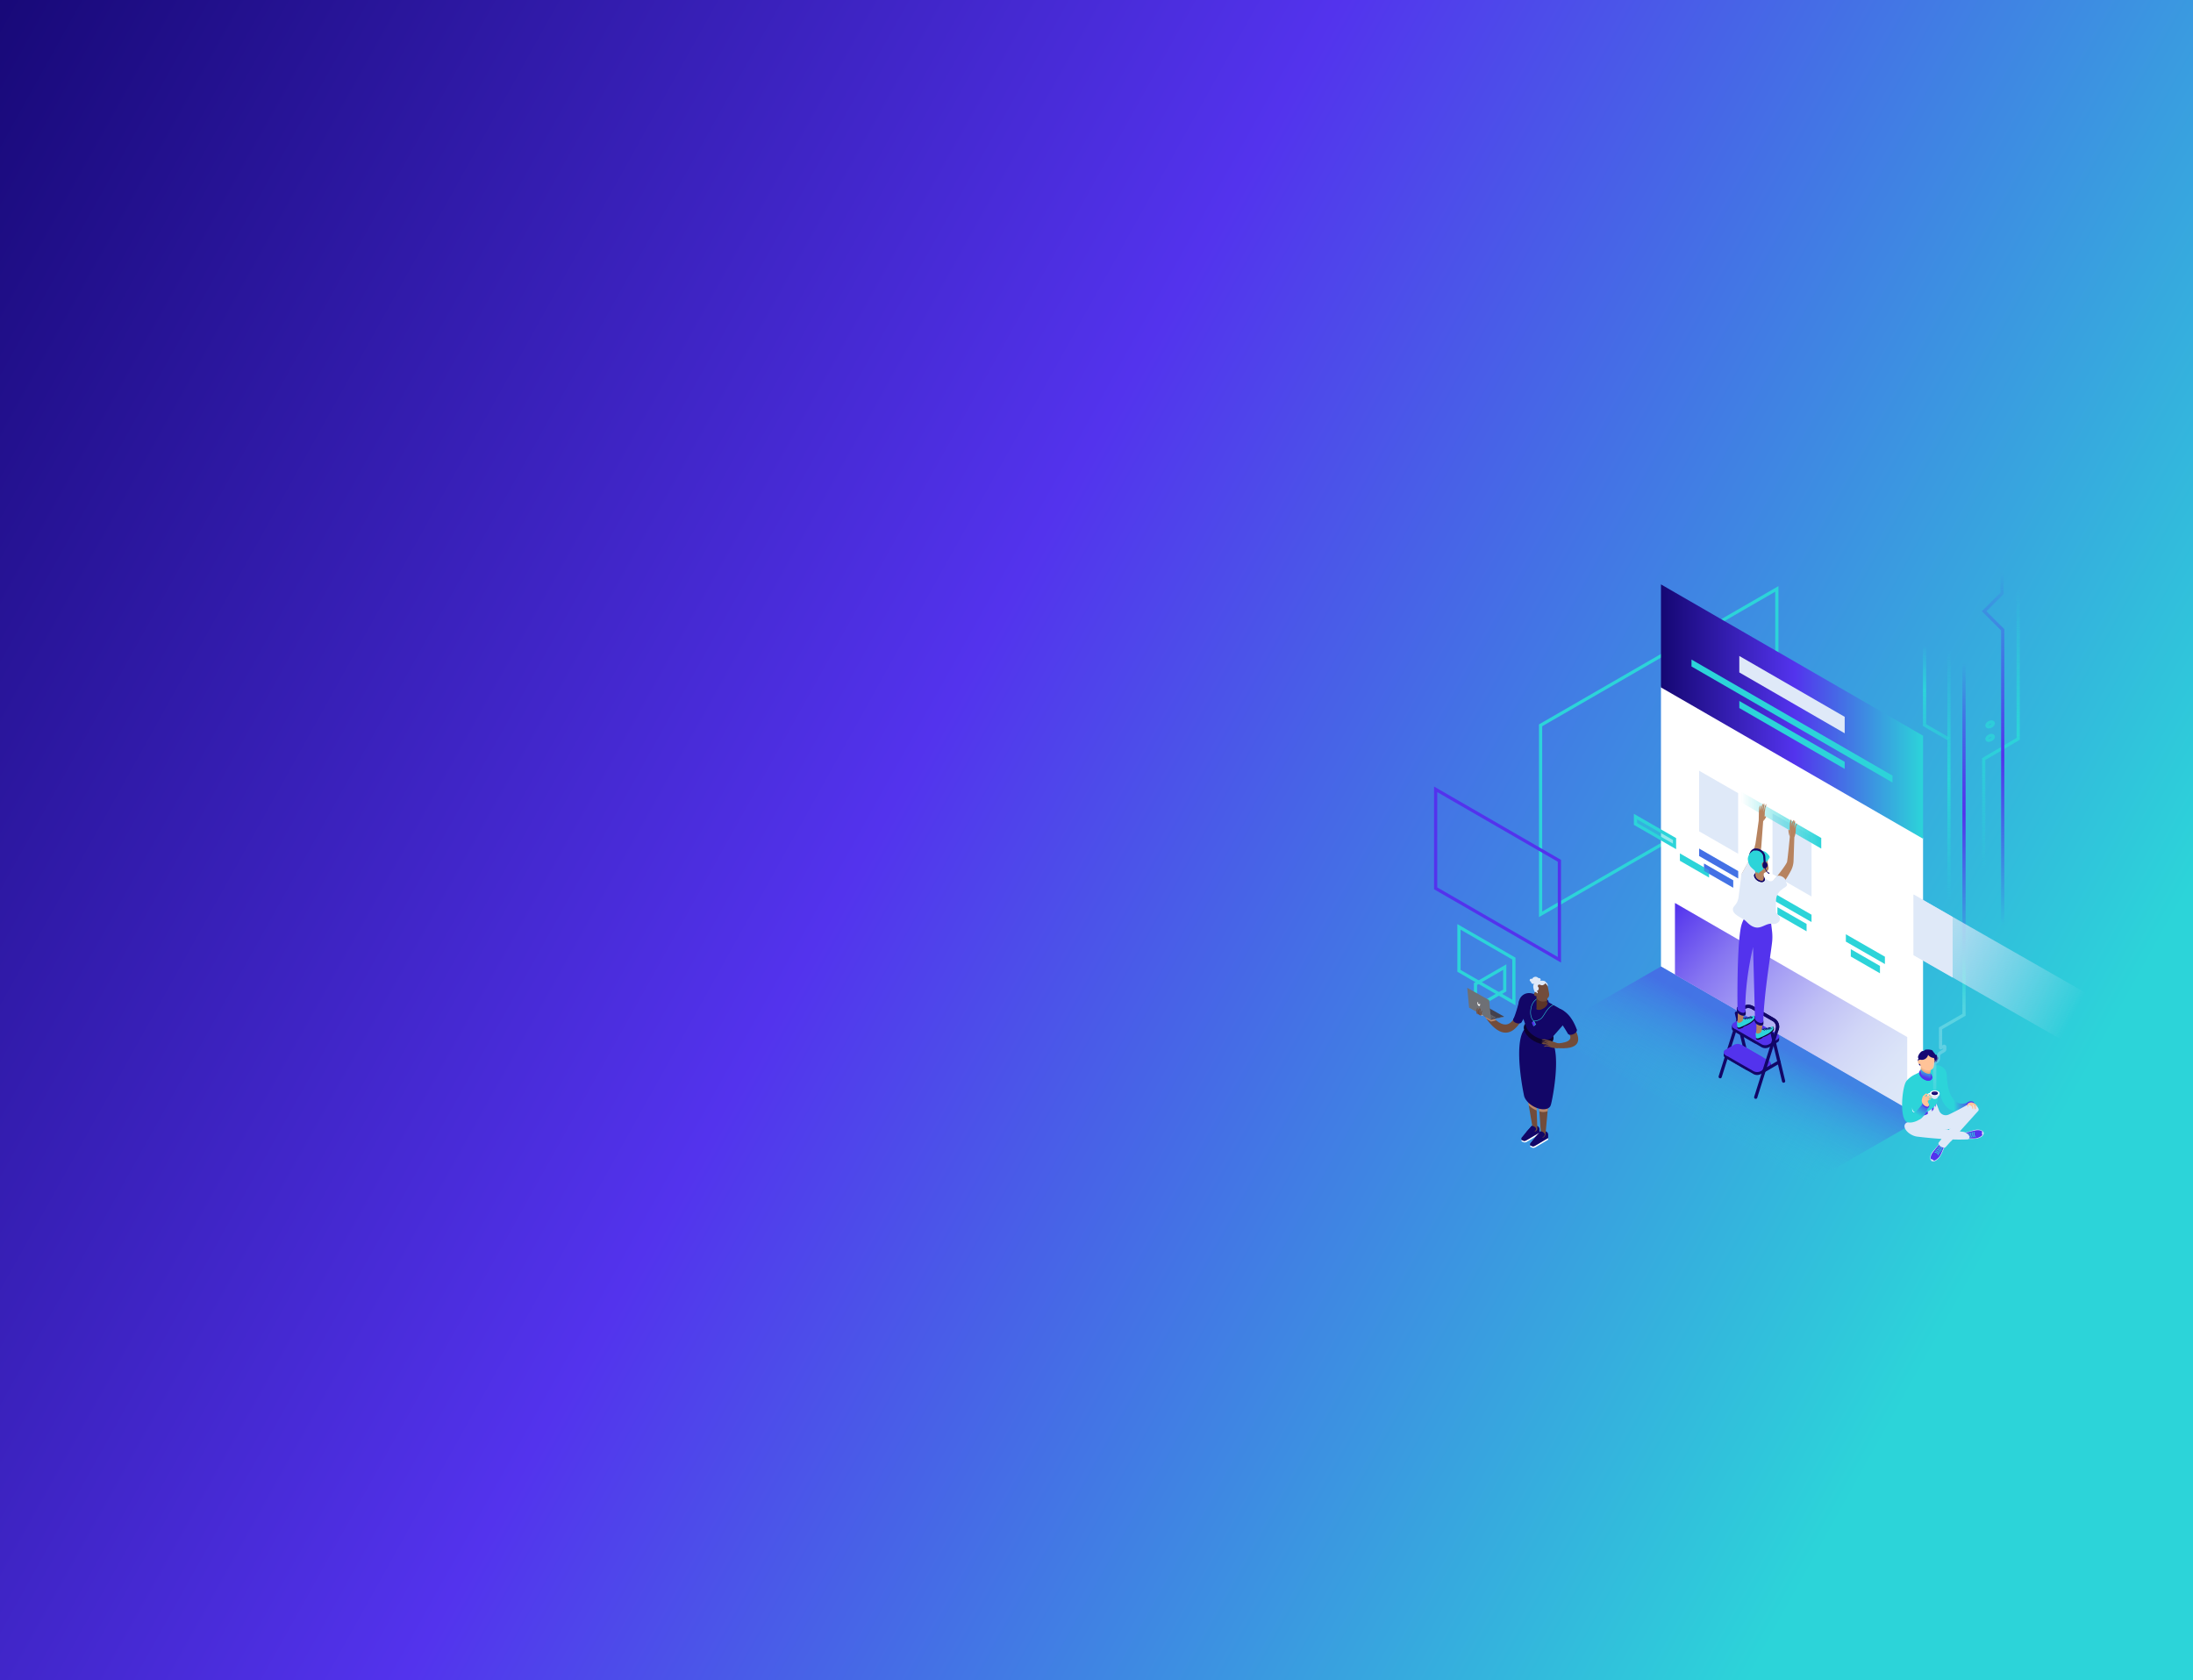 <svg xmlns="http://www.w3.org/2000/svg" xmlns:xlink="http://www.w3.org/1999/xlink" width="1366" height="1046.37" viewBox="0 0 1366 1046.37">
  <rect x="0" y="0" width="1366" height="1046.37" fill="#333333" stroke="none"/>
  <defs>
    <linearGradient id="5dceda72-fcdd-485d-bc17-fee18bd1f0cd" x1="-89.81" y1="93" x2="1215.82" y2="819.78" gradientUnits="userSpaceOnUse">
      <stop offset="0" stop-color="#150773"/>
      <stop offset="0.51" stop-color="#5333ed"/>
      <stop offset="1" stop-color="#2cd4d9"/>
    </linearGradient>
    <linearGradient id="13f34016-d31e-4d22-8e0a-7783cb2b7d71" x1="1034.6" y1="443.19" x2="1197.85" y2="443.19" xlink:href="#5dceda72-fcdd-485d-bc17-fee18bd1f0cd"/>
    <linearGradient id="c949a6b4-f432-491a-84d0-7bff7612021c" x1="1044.8" y1="563.1" x2="1186.26" y2="689.62" gradientUnits="userSpaceOnUse">
      <stop offset="0" stop-color="#5333ed"/>
      <stop offset="0.05" stop-color="#5f43ee"/>
      <stop offset="0.22" stop-color="#8675f1"/>
      <stop offset="0.4" stop-color="#a69ff4"/>
      <stop offset="0.56" stop-color="#bfbff5"/>
      <stop offset="0.72" stop-color="#d1d6f7"/>
      <stop offset="0.87" stop-color="#dbe4f8"/>
      <stop offset="1" stop-color="#dfe9f8"/>
    </linearGradient>
    <linearGradient id="22090be7-479b-4915-beb7-a4796ed4548f" x1="1214" y1="560.74" x2="1214" y2="404.71" gradientUnits="userSpaceOnUse">
      <stop offset="0" stop-color="#2cd4d9" stop-opacity="0"/>
      <stop offset="0.48" stop-color="#2cd4d9"/>
      <stop offset="1" stop-color="#2cd4d9" stop-opacity="0"/>
    </linearGradient>
    <linearGradient id="f691fa6a-70bb-4fec-9e37-d29304e585b4" x1="1246.38" y1="540.89" x2="1246.38" y2="366.79" xlink:href="#22090be7-479b-4915-beb7-a4796ed4548f"/>
    <linearGradient id="013781d0-72ad-4c0c-9066-ba0456c5eb65" x1="1241.48" y1="576.4" x2="1241.48" y2="356.52" gradientUnits="userSpaceOnUse">
      <stop offset="0" stop-color="#5333ed" stop-opacity="0"/>
      <stop offset="0.48" stop-color="#5333ed"/>
      <stop offset="1" stop-color="#5333ed" stop-opacity="0"/>
    </linearGradient>
    <linearGradient id="b0dddec3-febe-4929-934e-48efff249f23" x1="1205.95" y1="401.43" x2="1205.95" y2="461.05" gradientUnits="userSpaceOnUse">
      <stop offset="0" stop-color="#2cd4d9" stop-opacity="0"/>
      <stop offset="0.48" stop-color="#2cd4d9"/>
      <stop offset="1" stop-color="#2cd4d9" stop-opacity="0.6"/>
    </linearGradient>
    <linearGradient id="769f1a0f-b09f-4154-8db8-83374462fea5" x1="1094.52" y1="644.37" x2="1062.01" y2="703.02" gradientUnits="userSpaceOnUse">
      <stop offset="0" stop-color="#5333ed" stop-opacity="0.4"/>
      <stop offset="1" stop-color="#2cd4d9" stop-opacity="0"/>
    </linearGradient>
    <linearGradient id="0d92a176-6d79-4986-80a4-f5bb4797af2a" x1="1228.38" y1="680.55" x2="1216.74" y2="681" gradientUnits="userSpaceOnUse">
      <stop offset="0" stop-color="#5333ed"/>
      <stop offset="1" stop-color="#2cd4d9"/>
    </linearGradient>
    <linearGradient id="80c413db-3d5d-41fd-bf56-f3673b8ea46c" x1="1198.7" y1="671.14" x2="1200.13" y2="666.68" xlink:href="#0d92a176-6d79-4986-80a4-f5bb4797af2a"/>
    <linearGradient id="25777830-828d-406a-bba5-b445bfe290f7" x1="1200.41" y1="686.61" x2="1194.8" y2="694.74" xlink:href="#0d92a176-6d79-4986-80a4-f5bb4797af2a"/>
    <linearGradient id="ffad456e-e3a9-49c6-a333-6b8baec230d8" x1="9691.87" y1="3958.45" x2="9694.62" y2="3959.75" gradientTransform="matrix(-0.87, -0.49, -0.49, 0.87, 11316.8, 1943.53)" gradientUnits="userSpaceOnUse">
      <stop offset="0" stop-color="#6e7075"/>
      <stop offset="1" stop-color="#43414e"/>
    </linearGradient>
    <linearGradient id="831261c6-e9ea-4232-baa4-07fc78c0c9c1" x1="1084.55" y1="510.82" x2="1134.44" y2="510.82" gradientUnits="userSpaceOnUse">
      <stop offset="0" stop-color="#2cd4d9" stop-opacity="0"/>
      <stop offset="1" stop-color="#2cd4d9"/>
    </linearGradient>
    <linearGradient id="6d9aa1c5-7394-4c61-8a16-1033725466c1" x1="1214.24" y1="680.91" x2="1214.24" y2="412.83" gradientUnits="userSpaceOnUse">
      <stop offset="0" stop-color="#dfe9f8" stop-opacity="0.1"/>
      <stop offset="0.27" stop-color="#2cd4d9"/>
      <stop offset="0.65" stop-color="#5333ed"/>
      <stop offset="0.68" stop-color="#5333ed" stop-opacity="0.96"/>
      <stop offset="0.73" stop-color="#5333ed" stop-opacity="0.87"/>
      <stop offset="0.79" stop-color="#5333ed" stop-opacity="0.71"/>
      <stop offset="0.87" stop-color="#5333ed" stop-opacity="0.49"/>
      <stop offset="0.94" stop-color="#5333ed" stop-opacity="0.21"/>
      <stop offset="1" stop-color="#5333ed" stop-opacity="0"/>
    </linearGradient>
    <linearGradient id="4ac39643-c342-4ad1-80b6-331bad91b7fb" x1="1200.11" y1="582.49" x2="1292.39" y2="631.8" gradientUnits="userSpaceOnUse">
      <stop offset="0" stop-color="#dfe9f8" stop-opacity="0.8"/>
      <stop offset="1" stop-color="#eff0ff" stop-opacity="0"/>
    </linearGradient>
  </defs>
  <title>features-hero</title>
  <g style="isolation: isolate">
    <g id="cebedbc8-7786-4a0c-a6b9-5c61dc53b322" data-name="bg">
      <rect width="1366" height="1046.37" style="fill: url(#5dceda72-fcdd-485d-bc17-fee18bd1f0cd)"/>
    </g>
    <g id="d79a567b-61d3-4e15-befd-3a73583d0921" data-name="figures and interactions">
      <g>
        <polygon points="1106.78 484.51 959.62 569.47 959.62 451.75 1106.78 366.79 1106.78 484.51" style="fill: none;stroke: #2cd4d9;stroke-miterlimit: 10;stroke-width: 2px"/>
        <path d="M1034.6,427.49V601.94l163.25,94.25V521.74Zm45,125.39-18.16-10.45v-4.58l18.16,10.45Zm3.08-5.76-24.31-14v-4.58l24.31,14Z" style="fill: #fff"/>
        <polygon points="908.78 604.66 942.99 624.41 942.99 597.04 908.78 577.29 908.78 604.66" style="fill: none;stroke: #2cd4d9;stroke-miterlimit: 10;stroke-width: 2px"/>
        <polygon points="937.29 616.92 919.07 627.44 919.07 612.87 937.29 602.35 937.29 616.92" style="fill: none;stroke: #2cd4d9;stroke-miterlimit: 10;stroke-width: 2px"/>
        <polygon points="894.25 553.28 971.33 597.78 971.33 536.12 894.25 491.61 894.25 553.28" style="fill: none;stroke: #5333ed;stroke-miterlimit: 10;stroke-width: 2px"/>
        <polygon points="1034.6 428.15 1197.85 522.4 1197.85 458.23 1034.6 363.98 1034.6 428.15" style="fill: url(#13f34016-d31e-4d22-8e0a-7783cb2b7d71)"/>
        <polygon points="1083.4 418.81 1149.04 456.71 1149.04 446.46 1083.4 408.56 1083.4 418.81" style="fill: #dfe9f8"/>
        <polygon points="1083.4 440.99 1149.04 478.89 1149.04 474.48 1083.4 436.59 1083.4 440.99" style="fill: #2cd4d9"/>
        <polygon points="1053.62 415.1 1178.82 487.38 1178.82 483.07 1053.62 410.79 1053.62 415.1" style="fill: #2cd4d9"/>
        <polygon points="1058.36 517.77 1082.67 531.75 1082.67 494 1058.36 480.03 1058.36 517.77" style="fill: #dfe9f8"/>
        <polygon points="1043.31 607.03 1187.99 690.54 1187.99 645.91 1043.31 562.4 1043.31 607.03" style="fill: url(#c949a6b4-f432-491a-84d0-7bff7612021c)"/>
        <polygon points="1104.07 544.4 1128.38 558.38 1128.38 520.63 1104.07 506.66 1104.07 544.4" style="fill: #dfe9f8"/>
        <polygon points="1018.73 513.18 1043.04 527.16 1043.04 522.57 1018.73 508.6 1018.73 513.18" style="fill: #2cd4d9;fill-opacity: 0.51;stroke: #2cd4d9;stroke-miterlimit: 10;stroke-width: 2px"/>
        <polygon points="1046.39 536.11 1064.55 546.56 1064.55 541.98 1046.39 531.52 1046.39 536.11" style="fill: #2cd4d9"/>
        <polygon points="1104.07 560.32 1128.38 574.29 1128.38 569.71 1104.07 555.74 1104.07 560.32" style="fill: #2cd4d9"/>
        <polygon points="1107.14 569.6 1125.3 580.05 1125.3 575.46 1107.14 565.01 1107.14 569.6" style="fill: #2cd4d9"/>
        <polygon points="1149.77 586.47 1174.09 600.45 1174.09 595.86 1149.77 581.89 1149.77 586.47" style="fill: #2cd4d9"/>
        <polygon points="1152.85 595.75 1171.01 606.2 1171.01 601.62 1152.85 591.17 1152.85 595.75" style="fill: #2cd4d9"/>
        <polygon points="1131.48 594.9 1150.9 606.12 1150.9 579.87 1131.48 568.66 1131.48 594.9" style="fill: none"/>
        <polygon points="1208.73 613 1189.31 601.79 1189.31 628.03 1208.73 639.24 1208.73 613" style="fill: none"/>
        <polygon points="1102.45 540.81 1121.87 552.02 1121.87 525.78 1102.45 514.57 1102.45 540.81" style="fill: none"/>
        <polygon points="1179.7 596.24 1160.28 585.03 1160.28 611.27 1179.7 622.48 1179.7 596.24" style="fill: none"/>
        <polygon points="1148.3 525.5 1148.3 518.88 1098.41 490.08 1098.41 496.7 1148.3 525.5" style="fill: none"/>
        <polygon points="1131.48 557.57 1150.9 568.78 1150.9 542.54 1131.48 531.33 1131.48 557.57" style="fill: none"/>
        <ellipse cx="1239.63" cy="459.57" rx="2.15" ry="1.24" transform="translate(-63.7 681.38) rotate(-30)" style="fill: none;stroke: #2cd4d9;stroke-linejoin: round;stroke-width: 2px;opacity: 0.8"/>
        <ellipse cx="1239.63" cy="451.18" rx="2.15" ry="1.24" transform="translate(-59.51 680.26) rotate(-30)" style="fill: none;stroke: #2cd4d9;stroke-linejoin: round;stroke-width: 2px;opacity: 0.8"/>
        <line x1="1214" y1="560.74" x2="1214" y2="404.71" style="fill: none;stroke-miterlimit: 10;stroke-width: 2px;stroke: url(#22090be7-479b-4915-beb7-a4796ed4548f)"/>
        <polyline points="1235.65 540.89 1235.65 472.77 1257.11 460.19 1257.11 366.79" style="fill: none;stroke-miterlimit: 10;stroke-width: 2px;stroke: url(#f691fa6a-70bb-4fec-9e37-d29304e585b4)"/>
        <polyline points="1247.48 576.4 1247.48 392.26 1235.9 380.68 1247.05 369.53 1247.05 356.52" style="fill: none;stroke-miterlimit: 10;stroke-width: 2px;stroke: url(#013781d0-72ad-4c0c-9066-ba0456c5eb65)"/>
        <polyline points="1198.78 401.43 1198.78 451.61 1213.63 460.19" style="fill: none;stroke-miterlimit: 10;stroke-width: 2px;stroke: url(#b0dddec3-febe-4929-934e-48efff249f23)"/>
        <path d="M963.24,643l71.36-41.05,163.25,94.25-71.36,41.05Zm116.36-90.11-18.16-10.45v-4.58l18.16,10.45Zm3.08-5.76-24.31-14v-4.58l24.31,14Z" style="mix-blend-mode: darken;fill: url(#769f1a0f-b09f-4154-8db8-83374462fea5)"/>
        <g>
          <line x1="1081.6" y1="630.99" x2="1088.67" y2="660.5" style="fill: none;stroke: #120667;stroke-linecap: round;stroke-miterlimit: 10;stroke-width: 2px"/>
          <path d="M1107,641a5,5,0,0,0-2.29-5.88l-13.19-7.61a5,5,0,0,0-7.32,2.85l-12.71,40.25" style="fill: none;stroke: #120667;stroke-linecap: round;stroke-miterlimit: 10;stroke-width: 2px"/>
          <g>
            <path d="M1078.78,638.74l6.26-2.85a4.76,4.76,0,0,1,4.76,0l13.74,7.21s0,1.13,0,1.72a1.75,1.75,0,0,1-.87,1.54l-5.34,3.14a4.76,4.76,0,0,1-4.8,0l-12.88-7.47a1.75,1.75,0,0,1-.88-1.53C1078.78,639.93,1078.78,638.74,1078.78,638.74Z" style="fill: #120667"/>
            <path d="M1079.66,637.2l5.38-3.1a4.76,4.76,0,0,1,4.76,0l12.86,7.43a1.76,1.76,0,0,1,0,3l-5.34,3.14a4.76,4.76,0,0,1-4.8,0l-12.88-7.47A1.76,1.76,0,0,1,1079.66,637.2Z" style="fill: #5333ed"/>
            <path d="M1089.8,635.9l18.41,9.89s0,1.13,0,1.72a1.75,1.75,0,0,1-.87,1.54l-5.34,3.14a4.76,4.76,0,0,1-4.8,0l-17.55-10.15" style="fill: #120667"/>
            <path d="M1089.8,634.1l17.53,10.11a1.76,1.76,0,0,1,0,3l-5.34,3.14a4.76,4.76,0,0,1-4.8,0l-17.55-10.15" style="fill: #5333ed"/>
          </g>
          <g>
            <path d="M1073.69,655.45l6.26-2.85a4.76,4.76,0,0,1,4.76,0l13.74,7.21s0,1.13,0,1.72a1.75,1.75,0,0,1-.87,1.54l-5.34,3.14a4.76,4.76,0,0,1-4.8,0l-12.88-7.47a1.75,1.75,0,0,1-.88-1.53C1073.69,656.64,1073.69,655.45,1073.69,655.45Z" style="fill: #120667"/>
            <path d="M1074.57,653.91l5.38-3.1a4.76,4.76,0,0,1,4.76,0l12.86,7.43a1.76,1.76,0,0,1,0,3l-5.34,3.14a4.76,4.76,0,0,1-4.8,0L1074.57,657A1.76,1.76,0,0,1,1074.57,653.91Z" style="fill: #5333ed"/>
            <path d="M1084.71,652.61l18.41,9.89s0,1.13,0,1.72a1.75,1.75,0,0,1-.87,1.54l-5.34,3.14a4.76,4.76,0,0,1-4.8,0l-17.55-10.15" style="fill: #120667"/>
            <path d="M1084.71,650.81l17.53,10.11a1.76,1.76,0,0,1,0,3l-5.34,3.14a4.76,4.76,0,0,1-4.8,0L1074.57,657" style="fill: #5333ed"/>
          </g>
          <path d="M1093.62,683.4,1107,641a5,5,0,0,0-2.29-5.88l-13.19-7.61a5,5,0,0,0-7.32,2.85l-1.24,3.94" style="fill: none;stroke: #120667;stroke-linecap: round;stroke-miterlimit: 10;stroke-width: 2px"/>
          <line x1="1103.92" y1="643.85" x2="1110.99" y2="673.36" style="fill: none;stroke: #120667;stroke-linecap: round;stroke-miterlimit: 10;stroke-width: 2px"/>
          <line x1="1098.79" y1="666.87" x2="1108.13" y2="661.44" style="fill: none;stroke: #120667;stroke-linecap: round;stroke-miterlimit: 10;stroke-width: 2px"/>
        </g>
        <g>
          <g>
            <path d="M1207.81,712.69s-3.92,4.5-4.2,4.9a6.74,6.74,0,0,0-1.29,3.1c0,1.25.09,1.73.72,2.31s2.18.3,2.79-.15a8.72,8.72,0,0,0,2.54-2.43,43.36,43.36,0,0,0,3-6.37Z" style="fill: #dfe9f8"/>
            <path d="M1208,712.77s-3.52,4.11-4.45,5.54-1.49,3.61-.2,4.48,4.06-1.12,5.21-3.24a58.63,58.63,0,0,0,2.49-5.64Z" style="fill: #5333ed"/>
            <path d="M1202.61,721.53s.17.46.53.48a1.51,1.51,0,0,1,1.18.64.68.68,0,0,0,.86.1,1.32,1.32,0,0,1-1.29.42,1.65,1.65,0,0,1-1.17-.86Z" style="fill: #dfe9f8"/>
            <path d="M1205.24,717.67a2,2,0,0,1,1.33.43,2,2,0,0,1,.86,1.19" style="fill: none;stroke: #2cd4d9;stroke-linecap: round;stroke-miterlimit: 10;stroke-width: 0.5px"/>
            <path d="M1205.73,716.8a2,2,0,0,1,1.33.43,2,2,0,0,1,.86,1.19" style="fill: none;stroke: #2cd4d9;stroke-linecap: round;stroke-miterlimit: 10;stroke-width: 0.5px"/>
            <path d="M1206.39,715.93a2,2,0,0,1,1.33.43,2,2,0,0,1,.86,1.19" style="fill: none;stroke: #2cd4d9;stroke-linecap: round;stroke-miterlimit: 10;stroke-width: 0.5px"/>
            <path d="M1207,715.12a2,2,0,0,1,1.33.43,2,2,0,0,1,.86,1.19" style="fill: none;stroke: #2cd4d9;stroke-linecap: round;stroke-miterlimit: 10;stroke-width: 0.5px"/>
            <path d="M1207.57,714.23a2,2,0,0,1,1.33.43,2,2,0,0,1,.86,1.19" style="fill: none;stroke: #2cd4d9;stroke-linecap: round;stroke-miterlimit: 10;stroke-width: 0.5px"/>
          </g>
          <g>
            <path d="M1224.23,705.42s5.74-1.63,6.23-1.71a6.74,6.74,0,0,1,3.35.15c1.14.5,1.53.82,1.79,1.63s-.65,2.1-1.32,2.46a8.72,8.72,0,0,1-3.28,1.26,43.36,43.36,0,0,1-7,0Z" style="fill: #dfe9f8"/>
            <path d="M1224.22,705.62s5.22-1.43,6.91-1.66,3.9.2,4.14,1.73-2.74,3.19-5.15,3.33a58.63,58.63,0,0,1-6.17-.15Z" style="fill: #5333ed"/>
            <path d="M1234.44,704.49s.34.35.21.68a1.51,1.51,0,0,0,.07,1.34.68.68,0,0,1-.28.82,1.32,1.32,0,0,0,.93-1,1.65,1.65,0,0,0-.28-1.42Z" style="fill: #dfe9f8"/>
            <path d="M1229.83,705.21a2,2,0,0,0-.18,1.39,2,2,0,0,0,.71,1.28" style="fill: none;stroke: #2cd4d9;stroke-linecap: round;stroke-miterlimit: 10;stroke-width: 0.5px"/>
            <path d="M1228.83,705.29a2,2,0,0,0-.18,1.39,2,2,0,0,0,.71,1.28" style="fill: none;stroke: #2cd4d9;stroke-linecap: round;stroke-miterlimit: 10;stroke-width: 0.5px"/>
            <path d="M1227.77,705.52a2,2,0,0,0-.18,1.39,2,2,0,0,0,.71,1.28" style="fill: none;stroke: #2cd4d9;stroke-linecap: round;stroke-miterlimit: 10;stroke-width: 0.5px"/>
            <path d="M1226.79,705.69a2,2,0,0,0-.18,1.39,2,2,0,0,0,.71,1.28" style="fill: none;stroke: #2cd4d9;stroke-linecap: round;stroke-miterlimit: 10;stroke-width: 0.5px"/>
            <path d="M1225.72,705.85a2,2,0,0,0-.18,1.39,2,2,0,0,0,.71,1.28" style="fill: none;stroke: #2cd4d9;stroke-linecap: round;stroke-miterlimit: 10;stroke-width: 0.5px"/>
          </g>
          <path d="M1212.63,669.62s.06,23,14.14,16.68a1.41,1.41,0,0,1,1.66.24c.7.77.64,2.49.18,2.82-7.83,5.67-19.68,4.47-20.51-12.25Z" style="fill: url(#0d92a176-6d79-4986-80a4-f5bb4797af2a)"/>
          <ellipse cx="1227.34" cy="687.6" rx="1.87" ry="1.08" transform="translate(-97.71 214.93) rotate(-9.63)" style="fill: #5333ed;stroke: #5333ed;stroke-miterlimit: 10"/>
          <path d="M1229.81,688.45c-.66-1.15-2.76-1.18-4.76-.11h0c-2.46,1.38-7.47,4.15-11.22,5.86a4.39,4.39,0,0,1-5.93-2.41l-2-5.19-13.14,6.17c-1.68,2.53-1.05,4.84-3.24,7.61-4.86,6.14,13.21,3,13.21,3s14.14,3.77,23.82-8.38a3.12,3.12,0,0,0,.37-2c.14-.07.29-.13.43-.22C1229.38,691.58,1230.49,689.64,1229.81,688.45Z" style="fill: #dfe9f8"/>
          <path d="M1224.41,705.45a5.47,5.47,0,0,0-1.86-.56h0s-16.77-1.72-29.28-5.52h0c-3-1.13-5.85-.78-6.72.94-1,1.93,1,4.87,4.31,6.55a10.42,10.42,0,0,0,3.86,1.12h0s18,2.28,30.3,1.69h.36v0a1.62,1.62,0,0,0,1.28-.78C1227.14,707.84,1226.14,706.32,1224.41,705.45Z" style="fill: #dfe9f8"/>
          <path d="M1230.3,688.29c-1.68-1-3.5-1-4.06,0a1.31,1.31,0,0,0-.15.77h0l-18.46,22.48h0l-.07.08c-.42.72.26,1.89,1.51,2.62s2.35.71,2.87.18h0L1232.14,692h0a1.2,1.2,0,0,0,.2-.24C1232.89,690.83,1232,689.26,1230.3,688.29Z" style="fill: #dfe9f8"/>
          <path d="M1193,693.46c1.17,2,5,2,8.46,0s5.39-5.3,4.22-7.33l-12.94,6.64A2.54,2.54,0,0,0,1193,693.46Z" style="fill: #5333ed"/>
          <polygon points="1205.5 688.09 1204.5 688.38 1204.5 692.02 1205.5 692.02 1205.5 688.09" style="fill: #dfe9f8"/>
          <polygon points="1203.35 688.38 1200.83 689.78 1200.83 694.08 1203.35 694.08 1203.35 688.38" style="fill: #dfe9f8"/>
          <path d="M1212.29,671.69a6.18,6.18,0,0,0-5.85-8.19,13.65,13.65,0,0,0-2.73.62c-3.18,1.17-7.83,3.68-10.7,5a16.19,16.19,0,0,0-5.36,4v0l-.15.2-.09.13c-2.44,3.33-4.18,20.6-.46,24.76,1.65,1.84,6.53.84,9.76-1.72a15.71,15.71,0,0,0,4.52-7.36,7.88,7.88,0,0,0-1.19-1.59,2.1,2.1,0,0,0-1.95-.36c-1.67,1.5-4,4.9-5.36,5.59-2.19,1.13-1.57-3.34-1.57-3.34a4.41,4.41,0,0,0,.43,2.46c1.78,2.09,5.93,2.29,10-.09s6.21-5.95,5.23-8.39a4.08,4.08,0,0,1,.07-1.16C1207.42,679.35,1212.29,671.69,1212.29,671.69Z" style="fill: #2cd4d9"/>
          <ellipse cx="1199.5" cy="669.62" rx="2.29" ry="3.97" transform="translate(-40.89 1260.05) rotate(-54.63)" style="fill: none;stroke: #5333ed;stroke-linecap: round;stroke-miterlimit: 10;stroke-width: 1.149px"/>
          <path d="M1196.47,669.25l0-6.51,6.05,0v8.88C1202.47,673.55,1197.36,671.82,1196.47,669.25Z" style="fill: #eba87c"/>
          <path d="M1214,703.76l6.74.92.23-.25a18.08,18.08,0,0,0-6.71-1Z" style="fill: #dfe9f8;mix-blend-mode: multiply"/>
          <path d="M1209.41,709.35l6.81.34-.82.91s-1.7-1-6.5-.62Z" style="fill: #dfe9f8;mix-blend-mode: multiply"/>
          <path d="M1202.62,667.89a.15.15,0,0,0-.13-.11v.58c-.81,1.19-5-.39-6-2.71v-.27a.08.08,0,0,0-.07.07v3.78c.93,2.67,6.23,4.47,6.24,2.43Z" style="fill: url(#80c413db-3d5d-41fd-bf56-f3673b8ea46c)"/>
          <path d="M1196.7,696.51a15.71,15.71,0,0,0,4.52-7.36,7.88,7.88,0,0,0-1.19-1.59,2.1,2.1,0,0,0-1.95-.36c-1.67,1.5-4,4.9-5.36,5.59C1190.53,693.92,1193.47,699.07,1196.7,696.51Z" style="fill: url(#25777830-828d-406a-bba5-b445bfe290f7)"/>
          <ellipse cx="1199.6" cy="688.28" rx="1.08" ry="1.87" transform="translate(-56.07 1267.99) rotate(-54.63)" style="fill: #5333ed;stroke: #5333ed;stroke-miterlimit: 10"/>
          <g>
            <path d="M1197.91,687.3s2.51.38,2.9-.33a29.26,29.26,0,0,0,.74-3.44V681.8s-1,.1-.94,1.55l-1.2.93Z" style="fill: #eba87c"/>
            <g>
              <ellipse cx="1205.12" cy="683.41" rx="1.7" ry="0.98" style="fill: #dfe9f8"/>
              <ellipse cx="1205.12" cy="683.41" rx="1.7" ry="0.98" style="fill: #dfe9f8;mix-blend-mode: multiply"/>
              <path d="M1203.14,682.64a2.09,2.09,0,0,1-.91.19c-.77,0-1.4-.36-1.4-.81s.63-.81,1.4-.81" style="fill: none;stroke: #fff;stroke-miterlimit: 10;stroke-width: 0.815px"/>
              <path d="M1205.12,679.31c-1.68,0-3,.79-3,1.76a2.63,2.63,0,0,0,2,2.62h0a2.67,2.67,0,0,0,2.1,0h0s2-.8,2-2.62C1208.17,680.1,1206.8,679.31,1205.12,679.31Z" style="fill: #dfe9f8"/>
              <ellipse cx="1205.12" cy="680.91" rx="2.97" ry="1.72" style="fill: #fff"/>
              <ellipse cx="1205.12" cy="680.91" rx="2.02" ry="1.16" style="fill: #150773"/>
            </g>
            <path d="M1203.58,682.59l-2.13-.34L1199,683l.9-1.06a2.06,2.06,0,0,0,.85.24c.84-.16,1-.45,1-.45l-2.18-.7-1.78,1.63a11.84,11.84,0,0,0-.78,2.8,4.15,4.15,0,0,0,3.64,3.85s2.35-.81-.53-3.6l1.46-.72s.46,0,.75-.07a.75.75,0,0,0,.5-.39l-1.16-.13-1.89.52,2.22-1s1.28.42,1.68-.08l-1.85-.58-2.42.62,2.34-1S1203.5,683.22,1203.58,682.59Z" style="fill: #ffc398"/>
          </g>
          <path d="M1226.06,689.77a2.8,2.8,0,0,0-.1-1.16l.48-.61,1.84,1.11s0,1.51.77,1.88l0-1.91-.47-1.38s.77.7.88.86c.29.41.34,2.39.73,2.43l.63-.56-.24-2c.44.26,1,.65,1,.65a.47.47,0,0,0,.36,0l-.74-.62a5.48,5.48,0,0,0-2.6-1.77C1227,686.28,1224.12,687.45,1226.06,689.77Z" style="fill: #ffc398"/>
          <path d="M1196,668.23a4.63,4.63,0,0,0,2.17,3.26c1.79,1.27,3.83,1.46,4.56.43a1.49,1.49,0,0,0,.32-1" style="fill: none;stroke: #5333ed;stroke-linecap: round;stroke-miterlimit: 10"/>
          <path d="M1221.46,693.22c-3.19,4.14-8.46,8.09-12.56,7.29a22.39,22.39,0,0,1-3.72-1.8,13.09,13.09,0,0,1-6,1.53,10.29,10.29,0,0,1-2.75-.29,2.9,2.9,0,0,0-1.22,0s6,1.61,9.26,2.17l1.74.34,6.16,1.07a21.14,21.14,0,0,0,2.22-.51l8.73-10.63Z" style="fill: #dfe9f8;mix-blend-mode: multiply"/>
          <path d="M1196.45,664.85a4.9,4.9,0,0,0,3.88,2.69,6.05,6.05,0,0,0,2.16-.09v-3.79l-6.05,0Z" style="fill: #ffc398;opacity: 0.5;mix-blend-mode: multiply"/>
          <g>
            <circle cx="1196.23" cy="662.68" r="0.98" transform="translate(385.99 1764.33) rotate(-82.65)" style="fill: #150773"/>
            <path d="M1195.26,659.29a.59.59,0,0,1,0-.18.6.6,0,0,1,.47-.51,5.05,5.05,0,0,1,5.07-4.5l-.2.35a4,4,0,0,1,5.1,4.07,2.91,2.91,0,0,1-3.68,3.91,4,4,0,0,1-4.4-4.57,4,4,0,0,1,.13-.54l-1.52,1,0,.43a.6.6,0,0,1,.24.55.59.59,0,0,1-.06.18,1.08,1.08,0,0,1,.41,1,1.1,1.1,0,0,1-2.18-.28A1.08,1.08,0,0,1,1195.26,659.29Z" style="fill: #150773"/>
          </g>
          <path d="M1194.63,661.51a1.41,1.41,0,0,1,1.29-1.53s0,0,.07,0l.17-1.66a4.54,4.54,0,0,1,9,.95l-.39,3.76c-.35,3.37-2.24,3.78-4.48,3.54a4.93,4.93,0,0,1-4.31-3.84A1.39,1.39,0,0,1,1194.63,661.51Z" style="fill: #ffc398"/>
          <path d="M1206.65,658.09s0-.05,0-.08a1,1,0,0,0-.88-1.13,1,1,0,0,0-.71.18,3.12,3.12,0,0,0-.72-.89l.21-.27-.45-.48a1.28,1.28,0,0,0-1-1.42,8.26,8.26,0,0,0-4-.15,1.51,1.51,0,0,0-.73.8,1.83,1.83,0,0,0-1.59.32,6.23,6.23,0,0,0-1.89,2.69h0a1.59,1.59,0,0,0,1,2.26.48.48,0,0,0,.26.09c.13,0,.26.05.4.07A4,4,0,0,0,1201,657a5,5,0,0,0,3.34,1.93l.38,0v0a1.28,1.28,0,0,0,.92,1.39.51.51,0,0,0,0,.13.53.53,0,0,0,.06.3.36.36,0,0,0-.13.23.37.37,0,1,0,.73.09.36.36,0,0,0,0,0,.54.54,0,0,0,.41-.45.53.53,0,0,0-.09-.36,1.27,1.27,0,0,0,.12-2.19Z" style="fill: #150773"/>
        </g>
        <g>
          <path d="M958.93,705.35v-2a2.2,2.2,0,0,0-1.32-2L957,701a2.69,2.69,0,0,0-2.91.49,51.79,51.79,0,0,0-4.46,4.84c-.72.88-1.22,1.57-1.65,2a1.44,1.44,0,0,0,.37,2.21l.52.29a1.44,1.44,0,0,0,1.43,0l8.12-4.69A1,1,0,0,0,958.93,705.35Z" style="fill: #120667"/>
          <path d="M947.76,710a6.94,6.94,0,0,0,1.67.72c.57.08,1.83-.72,1.83-.72l7.67-4.54v1l-7.51,4.48a3.73,3.73,0,0,1-1.18.53,2.06,2.06,0,0,1-1.26-.07l-1.23-.54Z" style="fill: #fff"/>
          <path d="M964.35,708.74v-2a2.2,2.2,0,0,0-1.32-2l-.61-.26a2.69,2.69,0,0,0-2.91.49,51.79,51.79,0,0,0-4.46,4.84c-.72.88-1.22,1.57-1.65,2a1.44,1.44,0,0,0,.37,2.21l.52.29a1.44,1.44,0,0,0,1.43,0l8.12-4.69A1,1,0,0,0,964.35,708.74Z" style="fill: #120667"/>
          <path d="M949.73,673.59,955.08,705l1-.21a1.87,1.87,0,0,0,1.51-1.91c-.2-5.53-.85-23.66-1-25.79C956.65,677.06,949.73,673.59,949.73,673.59Z" style="fill: #724c3b"/>
          <path d="M958,680l2,28.65a2.44,2.44,0,0,0,2.68-2.31c.59-6,2.23-24.17,2.38-26.24C965.07,680,958,680,958,680Z" style="fill: #724c3b"/>
          <path d="M964,692.06l.2-2.23c0,.06-5.52-.07-5.52-.07l.17,2.42A7.41,7.41,0,0,0,964,692.06Z" style="fill: #ffc398;opacity: 0.5;mix-blend-mode: multiply"/>
          <path d="M951.77,685.68l.46,2.71a15,15,0,0,0,3.05,2.32,12.71,12.71,0,0,0,1.93.94c0-.89-.08-2.65-.08-2.65Z" style="fill: #ffc398;opacity: 0.5;mix-blend-mode: multiply"/>
          <path d="M966.08,688s0-.06,0-.09c.83-2.81,6.72-32,0-40.43l-16.75-6.15c-6.81,9.67-.08,40.76-.08,40.76l0,0c.37,2.32,2.49,5,5.7,6.87,4.44,2.56,9.24,2.55,10.73,0a3.17,3.17,0,0,0,.26-.72h0Z" style="fill: #120667"/>
          <ellipse cx="958.41" cy="643.31" rx="5.86" ry="10.14" transform="translate(-77.91 1151.66) rotate(-60)" style="fill: #0c022f"/>
          <polygon points="922.47 632.5 924.13 632.37 921.03 630.52 919.85 631.04 920.51 631.37 920.94 631.57 921.33 631.51 921.6 631.88 922.11 631.93 922.27 632.21 922.47 632.5" style="fill: #ffc398"/>
          <path d="M952.53,623.61s-9.31,37.22-28,9l3-2s13.86,20.51,18.74-6.35Z" style="fill: #724c3b"/>
          <g>
            <polygon points="936.86 633.17 928.72 635.01 922.88 625.28 936.86 633.17" style="fill: #43414e"/>
            <polygon points="931.54 630.61 928.44 631.31 928.37 631.26 928.12 628.68 931.54 630.61" style="fill: url(#ffad456e-e3a9-49c6-a333-6b8baec230d8)"/>
            <polygon points="929.7 634.26 928.88 634.44 927.89 633.88 928.81 633.76 929.7 634.26" style="fill: #6e7075"/>
            <polygon points="930.75 633.97 929.92 634.15 929.03 633.65 929.85 633.47 930.75 633.97" style="fill: #6e7075"/>
            <polygon points="931.73 633.7 930.91 633.88 930.02 633.38 930.84 633.19 931.73 633.7" style="fill: #6e7075"/>
            <polygon points="929.62 633.34 928.8 633.51 927.91 633.01 928.73 632.83 929.62 633.34" style="fill: #6e7075"/>
            <polygon points="930.61 633.06 929.78 633.24 928.9 632.74 929.71 632.56 930.61 633.06" style="fill: #6e7075"/>
            <polygon points="929.51 632.44 928.68 632.62 927.8 632.12 928.61 631.94 929.51 632.44" style="fill: #6e7075"/>
            <g>
              <polygon points="928.75 635.28 927.58 622.93 913.92 615.24 915.09 627.59 928.75 635.28" style="fill: #6e7075"/>
              <path d="M921.7,625.22a.36.36,0,0,1-.64.22,1.29,1.29,0,0,1-.38-1.11A.39.39,0,0,1,921,624c-.33-.09-.61.11-.7.55a2.1,2.1,0,0,0,.61,1.8c.46.4.92.24,1-.35a2.09,2.09,0,0,0-.26-1.35A1.19,1.19,0,0,1,921.7,625.22Z" style="fill: #fff"/>
            </g>
            <polygon points="928.75 635.28 936.86 633.42 936.86 633.17 928.72 635.01 928.75 635.28" style="fill: #6e7075"/>
          </g>
          <path d="M919.73,629s0,2.06,0,2.23a.31.31,0,0,0,.43.11c.16-.11.27.2.27.2a.51.51,0,0,0,.39.29.4.4,0,0,0,.42-.28s0,.48.23.64.58,0,.58,0,0,.33.31.37.36-.15.41-.57l.17-1.45a1.54,1.54,0,0,0,.4-1.18l-.82.82-.44,1.82,0-2.18a2,2,0,0,0-.13-1.92l-.49,1.63-.15,1.8-.12-1.8a1.85,1.85,0,0,0,.28-1.79l-.91,1.68-.11,1.9-.12-2.37a1.41,1.41,0,0,0-.15-1.39Z" style="fill: #724c3b"/>
          <path d="M971.64,628.3l-.07-.1s-10.79-6.12-13.92-8-5.24-1.67-5.24-1.67a6.29,6.29,0,0,0-6,8.34s2.95,9.41,4,11.95c.54,2.31,2.66,4.91,5.82,6.73,3,1.73,6.15,2.31,8.4,1.77a4.67,4.67,0,0,0,1.82-.82l.57-.61c2.73-3,8.44-9.61,8.44-9.61A6.27,6.27,0,0,0,971.64,628.3Z" style="fill: #120667"/>
          <ellipse cx="960.35" cy="625.79" rx="4.29" ry="2.48" transform="translate(-184.99 671.47) rotate(-35.37)" style="fill: none;stroke: #120667;stroke-linecap: round;stroke-miterlimit: 10"/>
          <path d="M970.71,628.38s-.35,5.43.73,6.9c3.49,4.72,4.58,6.72,5.84,8.48,4.37,6.14-8.13,6.12-8.13,6.12s0,2.89,0,2.83C999.49,655.52,970.71,628.38,970.71,628.38Z" style="fill: #724c3b"/>
          <path d="M970.23,628.11l.12,6.67c2.4,2.29,6.2,8.92,6.2,8.92h0c.45.93,2.06,1.09,3.6.36s2.45-2.08,2-3a1.14,1.14,0,0,0-.1-.15h0C977.48,628.54,970.23,628.11,970.23,628.11Z" style="fill: #120667"/>
          <path d="M962.19,647.29s3.33.85,3.53.92L971,650l-.61,2.77a12.37,12.37,0,0,1-5.49-.85l-1.81-.22a1.92,1.92,0,0,1-1.55.14l1.24-.75h2.33l-2.63-.69a2.51,2.51,0,0,1-2.29-.72l2.12-.11,2.23.36-2.15-.68a2.31,2.31,0,0,1-2.25-.19l2.3-.6,2.34.43L961.9,648s-1.17.18-1.64-.59Z" style="fill: #724c3b"/>
          <g>
            <polygon points="955.62 635.95 955.21 635.95 954.54 636.98 955.16 639.05 955.58 639.05 956.74 638.04 955.62 635.95" style="fill: #2cd4d9"/>
            <polygon points="955.21 635.95 954.12 636.98 955.16 639.05 956.33 638.04 955.21 635.95" style="fill: #5333ed"/>
          </g>
          <path d="M967.54,625.9c-4.29,1.8-5.67,7.19-7.85,8.66a7.87,7.87,0,0,1-4.24,1.4s-2.86-1.93-1.84-7.84,5.7-6.85,5.7-6.85" style="fill: none;stroke: #2cd4d9;stroke-linecap: round;stroke-miterlimit: 10;stroke-width: 0.3px"/>
          <path d="M963.63,625.39l0-7-6.54,0v9.58C957.15,630,962.67,628.17,963.63,625.39Z" style="fill: #5b3427"/>
          <path d="M956.87,628.27c.79,1.11,3,.91,4.93-.46a5,5,0,0,0,2.35-3.52" style="fill: #5b3427"/>
          <path d="M946.36,623.05s-1.91,8-3.76,11.77l5.27,1.67a33.8,33.8,0,0,0,2.83-5.57Z" style="fill: #120667"/>
          <ellipse cx="945.23" cy="635.66" rx="1.67" ry="2.77" transform="translate(92.9 1391.34) rotate(-75.48)" style="fill: #120667"/>
          <polygon points="925.82 634.44 928.8 636.27 931.91 635.47 931.1 634.74 928.75 635.28 924.93 633.17 925.82 634.44" style="fill: #ffc398;opacity: 0.5;mix-blend-mode: multiply"/>
          <ellipse cx="960.56" cy="705.97" rx="1.05" ry="1.83" transform="translate(-131.11 1184.86) rotate(-60)" style="fill: #120667"/>
          <path d="M956.27,708.33l1.75-2a7.15,7.15,0,0,0,1-1.3l3.16,1.83a3.12,3.12,0,0,1-.84,1.23l-2.51,2.06Z" style="fill: #120667"/>
          <path d="M950.85,704.94l1.75-2a7.15,7.15,0,0,0,1-1.3l3.16,1.83a3.12,3.12,0,0,1-.84,1.23l-2.51,2.06Z" style="fill: #120667"/>
          <ellipse cx="955.15" cy="702.56" rx="1.05" ry="1.83" transform="translate(-130.86 1178.47) rotate(-60)" style="fill: #120667"/>
          <path d="M953.17,713.38a6.94,6.94,0,0,0,1.67.72c.57.08,1.83-.72,1.83-.72l7.67-4.54v1l-7.51,4.48a3.73,3.73,0,0,1-1.18.53,2.06,2.06,0,0,1-1.26-.07l-1.23-.54Z" style="fill: #fff"/>
          <path d="M957.13,621.54h0a4.47,4.47,0,0,0,4.76,2.18,5.73,5.73,0,0,0,1.75-.59l0-3.55-6.54,0Z" style="fill: #724c3b;mix-blend-mode: multiply"/>
          <path d="M955.6,619.61a1.28,1.28,0,0,1,.72-1.67h.07l-.29-1.48a4.12,4.12,0,0,1,8.08-1.59l.66,3.37c.59,3-.93,3.87-2.94,4.27a4.47,4.47,0,0,1-4.76-2.18A1.26,1.26,0,0,1,955.6,619.61Z" style="fill: #724c3b"/>
          <path d="M952.88,610.78a.93.93,0,0,1,.65-1.15.92.92,0,0,1,.78.15,2.37,2.37,0,0,1,4-.54,1,1,0,0,1,1,1.7,5,5,0,0,1,3.12.25.69.69,0,0,1,.35.48,2.49,2.49,0,0,1,1.27,2.75,4,4,0,0,0-1.48-2,3,3,0,0,1-1.5,1.14,2.07,2.07,0,0,1-1.43-.1l0,0s-1-.51-1.49,0a1,1,0,0,0,.11,1.43,2.61,2.61,0,0,1,.13.3,1.6,1.6,0,0,1-1.06,2h-.07c.12.12.77.8.55,1.25l-.5.24a1,1,0,0,0-.94-.83.48.48,0,0,0-.28.09,5.18,5.18,0,0,1-.75-1.82,5.27,5.27,0,0,1-.21-2.63,1.1,1.1,0,0,1,.6-.59l-.3-.11a1.47,1.47,0,0,1-1.83-1.44A.93.93,0,0,1,952.88,610.78Z" style="fill: #dfe9f8"/>
        </g>
        <g>
          <g>
            <path d="M1104,639.48c.3.08.46-.17.68.17a1.76,1.76,0,0,1,.31,1.06,2.28,2.28,0,0,1-.65,1.64,15.86,15.86,0,0,1-5.52,3.48,2.42,2.42,0,0,0-.93.43,5.63,5.63,0,0,1-1.29.84l-.39-1,6.37-4.05,1.46-1.52Z" style="fill: #0c022f"/>
            <ellipse cx="1095.92" cy="645.94" rx="2.31" ry="1.34" transform="translate(-176.14 634.5) rotate(-30)" style="fill: #0c022f"/>
            <path d="M1104.45,639.79c-.67-1-3,.59-3.76.7a28.42,28.42,0,0,0-5.39,1.13,2.54,2.54,0,0,0-1.68,2.15,2.65,2.65,0,0,0-.06.58,12,12,0,0,1,.2,1.73s0,0,0,0a.67.67,0,0,0,.08.32c.23.4.86.48,1.54.26h0a49.44,49.44,0,0,0,6.11-2.91,13.49,13.49,0,0,0,2.53-2.08C1104.41,641.24,1104.88,640.46,1104.45,639.79Z" style="fill: #2cd4d9"/>
            <ellipse cx="1095.63" cy="642.48" rx="1.85" ry="1.07" transform="translate(-174.45 633.89) rotate(-30)" style="fill: #b7835f"/>
            <path d="M1101.76,640a2.33,2.33,0,0,1,1.51.62" style="fill: none;stroke: #120667;stroke-linecap: round;stroke-miterlimit: 10;stroke-width: 0.5px"/>
            <path d="M1101,640.39a2.33,2.33,0,0,1,1.51.62" style="fill: none;stroke: #120667;stroke-linecap: round;stroke-miterlimit: 10;stroke-width: 0.5px"/>
            <path d="M1099.89,640.61a2.33,2.33,0,0,1,1.51.62" style="fill: none;stroke: #120667;stroke-linecap: round;stroke-miterlimit: 10;stroke-width: 0.5px"/>
            <path d="M1098.71,640.78a2.33,2.33,0,0,1,1.51.62" style="fill: none;stroke: #120667;stroke-linecap: round;stroke-miterlimit: 10;stroke-width: 0.5px"/>
            <path d="M1097.5,641a2.33,2.33,0,0,1,1.51.62" style="fill: none;stroke: #120667;stroke-linecap: round;stroke-miterlimit: 10;stroke-width: 0.5px"/>
          </g>
          <g>
            <path d="M1092.35,632.69c.3.08.46-.17.68.17a1.76,1.76,0,0,1,.31,1.06,2.28,2.28,0,0,1-.65,1.64,15.86,15.86,0,0,1-5.52,3.48,2.42,2.42,0,0,0-.93.43,5.63,5.63,0,0,1-1.29.84l-.39-1,6.37-4.05,1.46-1.52Z" style="fill: #0c022f"/>
            <ellipse cx="1084.27" cy="639.15" rx="2.31" ry="1.34" transform="translate(-174.31 627.77) rotate(-30)" style="fill: #0c022f"/>
            <path d="M1092.81,633c-.67-1-3,.59-3.76.7a28.42,28.42,0,0,0-5.39,1.13A2.54,2.54,0,0,0,1082,637a2.65,2.65,0,0,0-.06.58,12,12,0,0,1,.2,1.73s0,0,0,0a.67.67,0,0,0,.08.32c.23.4.86.48,1.54.26h0a49.44,49.44,0,0,0,6.11-2.91,13.49,13.49,0,0,0,2.53-2.08C1092.77,634.45,1093.24,633.67,1092.81,633Z" style="fill: #2cd4d9"/>
            <ellipse cx="1083.98" cy="635.69" rx="1.85" ry="1.07" transform="translate(-172.62 627.16) rotate(-30)" style="fill: #b7835f"/>
            <path d="M1090.12,633.24a2.33,2.33,0,0,1,1.51.62" style="fill: none;stroke: #120667;stroke-linecap: round;stroke-miterlimit: 10;stroke-width: 0.5px"/>
            <path d="M1089.36,633.6a2.33,2.33,0,0,1,1.51.62" style="fill: none;stroke: #120667;stroke-linecap: round;stroke-miterlimit: 10;stroke-width: 0.5px"/>
            <path d="M1088.24,633.82a2.33,2.33,0,0,1,1.51.62" style="fill: none;stroke: #120667;stroke-linecap: round;stroke-miterlimit: 10;stroke-width: 0.5px"/>
            <path d="M1087.07,634a2.33,2.33,0,0,1,1.51.62" style="fill: none;stroke: #120667;stroke-linecap: round;stroke-miterlimit: 10;stroke-width: 0.5px"/>
            <path d="M1085.85,634.22a2.33,2.33,0,0,1,1.51.62" style="fill: none;stroke: #120667;stroke-linecap: round;stroke-miterlimit: 10;stroke-width: 0.5px"/>
          </g>
          <polygon points="1082.66 628.32 1082.3 636.34 1085.67 635.03 1086.38 628.86 1082.66 628.32" style="fill: #b7835f"/>
          <polygon points="1094.31 635.11 1093.95 643.13 1097.31 641.82 1098.03 635.65 1094.31 635.11" style="fill: #b7835f"/>
          <path d="M1086.32,629.43a5.09,5.09,0,0,0-.83-.59l-.26-.13-2.57-.37-.18,3.93a4.79,4.79,0,0,0,1.22,1,4.47,4.47,0,0,0,2.09.63Z" style="fill: #b7835f;mix-blend-mode: multiply"/>
          <path d="M1098,636.27a4.14,4.14,0,0,0-.68-.73l-3-.43-.18,3.9a5.15,5.15,0,0,0,.61.42,3.8,3.8,0,0,0,2.79.54Z" style="fill: #b7835f;mix-blend-mode: multiply"/>
          <polygon points="1084.55 499.73 1134.44 528.54 1134.44 521.91 1084.55 493.11 1084.55 499.73" style="fill: url(#831261c6-e9ea-4232-baa4-07fc78c0c9c1)"/>
          <path d="M1100.05,500.62l-.88,2.1-.64,3.12.28-3.27a3.38,3.38,0,0,0,0-2.38l-.7,2.12-.54,2.6.16-2.38a2.8,2.8,0,0,0,.51-2.05l-1.2,2-.52,2.34-.09-1.87a1.47,1.47,0,0,0-.11-1.34l-.51,1.41s-.21,2.28-.21,2.5-.11,5.52-.11,5.52-1.8,13.25-2.08,14.61c-.11.53-.37,1.38-.53,2.21a3.71,3.71,0,0,0-.13.48c-.72,3.58-7.71,15.67-7.71,15.67s-.65,10.24,4.24,3.14a51.46,51.46,0,0,0,6.9-15,30.35,30.35,0,0,0,1-5.94l1.08-14.75a12.38,12.38,0,0,0,1-5.45l.39-3A3.18,3.18,0,0,0,1100.05,500.62Z" style="fill: #b7835f"/>
          <path d="M1098.34,511.39a10.82,10.82,0,0,0,1.79-2.66l-1-.56-.65,1.68Z" style="fill: #b7835f"/>
          <path d="M1087.4,631.23v-1.11a3.32,3.32,0,0,0-1.91-2.57c-1.47-.85-3.07-.85-3.56,0a1.22,1.22,0,0,0-.1.86h0v1.06h0a3.39,3.39,0,0,0,1.91,2.51c1.47.85,3.07.85,3.56,0a1.08,1.08,0,0,0,.13-.39h0v-.12A1.35,1.35,0,0,0,1087.4,631.23Z" style="fill: #120667"/>
          <path d="M1098.44,636.3h0a3.33,3.33,0,0,0-1.91-2.56c-1.47-.85-3.07-.85-3.56,0a1.16,1.16,0,0,0-.14.7h0v1.14h0a3.31,3.31,0,0,0,1.91,2.58c1.47.85,3.07.85,3.56,0a1.11,1.11,0,0,0,.13-.52h0Z" style="fill: #120667"/>
          <ellipse cx="1095.74" cy="635.11" rx="1.64" ry="2.84" transform="translate(-2.15 1266.49) rotate(-60)" style="fill: #5333ed"/>
          <ellipse cx="1084.65" cy="628.86" rx="1.59" ry="2.75" transform="translate(-2.28 1253.77) rotate(-60)" style="fill: #5333ed"/>
          <path d="M1103.76,587.36c-1.15,9.45-4.87,31.29-5.43,48.65l-5.18-1.89s-1.15-43.25-1.17-44.19c0,0-5.16,20.11-4.82,39.83l-4.89-2.28s-.49-35.71,2-49.36a19.66,19.66,0,0,1,1.85-5.46l2.06-4,15,6.2.62,5.18A30.57,30.57,0,0,1,1103.76,587.36Z" style="fill: #5333ed"/>
          <ellipse cx="1095.52" cy="572.62" rx="4.84" ry="8.38" transform="translate(51.85 1235.06) rotate(-60)" style="fill: #5333ed"/>
          <path d="M1091.11,583.19l.88,6.75-.24,1.21a85.41,85.41,0,0,1-1.84-9.76A8.5,8.5,0,0,0,1091.11,583.19Z" style="fill: #5333ed;mix-blend-mode: multiply"/>
          <path d="M1113.94,516.7s.13,3.28,1,4.29V517.3Z" style="fill: #b7835f"/>
          <path d="M1118.4,513.76l-.69,2.23.13-2.71a2.51,2.51,0,0,0,0-2.4l-.74,2-.33,2.23v-2.25a2.31,2.31,0,0,0,.49-2.2l-1.27,2-.29,2.36,0-3a1.76,1.76,0,0,0-.07-1.74l-.69,1.81s-.19,3.43-.18,3.64.1,5.52.1,5.52-1.42,14.92-1.79,15.77c-1.13,2.56-6.42,9.14-9.08,12.37a8.35,8.35,0,0,0-2.3,5.36c0,1.76,2.32,2.46,4.4.56,4.29-3.91,7.67-9.59,9.5-13.09a14.37,14.37,0,0,0,1.61-6.18l.48-14.53a12.38,12.38,0,0,0,.84-5.49l.33-1.8a1.92,1.92,0,0,0,.6-1.44Z" style="fill: #b7835f"/>
          <ellipse cx="1109.37" cy="547.74" rx="1.93" ry="3.35" transform="translate(80.33 1234.62) rotate(-60)" style="fill: #dfe9f8"/>
          <path d="M1112.65,549.9c-.3-.26-.24-1.34-.24-1.34s-2.52-.86-2.59-.81-3.2-1.87-3.2-1.87l-1.9,2.17a2.34,2.34,0,0,1-2.93.49l-11.14-6.42h0a2.63,2.63,0,0,0-1.88-.3,6,6,0,0,0-3.62,2.12,3.08,3.08,0,0,0-.59,2l-1.64,12.91c-.67,4.74-3.52,5.4-3.52,7.44,0,2.66,2.77,4.07,6.7,6.34,1.91,1.1,3.68,4.25,7.47,5s7.1-3,10.42-2.18a4.29,4.29,0,0,0,4.38-1.84c1.26-3-1.86-4-2.07-5.71a57,57,0,0,1,0-7.38,8.25,8.25,0,0,1,3.12-6.12l1.44-1.14a5.8,5.8,0,0,0,2.09-1.64l.09-.18A1.45,1.45,0,0,0,1112.65,549.9Z" style="fill: #dfe9f8"/>
          <ellipse cx="1092.17" cy="537.95" rx="1.93" ry="3.35" transform="translate(247.99 1415.22) rotate(-72.32)" style="fill: #dfe9f8"/>
          <path d="M1095.31,538.1s.17,1.07.52,1.26a1.45,1.45,0,0,1,.7,1.45l-.05.19a5.8,5.8,0,0,1-1.69,2l-4.57,4.06-2.45,1.13-2.47-.9-.41-3,4.21-7.64s3.47,1.2,3.53,1.14S1095.31,538.1,1095.31,538.1Z" style="fill: #dfe9f8"/>
          <path d="M1087.6,539.41s4.71.56,4.12,5.23l1.44-.15.84-6-5-1.58Z" style="fill: #dfe9f8;mix-blend-mode: multiply"/>
          <g>
            <ellipse cx="1095.99" cy="546.49" rx="1.93" ry="3.34" transform="translate(15.91 1123.8) rotate(-54.63)" style="fill: none;stroke: #120667;stroke-linecap: round;stroke-miterlimit: 10;stroke-width: 0.841px"/>
            <ellipse cx="1101.67" cy="543.77" rx="0.36" ry="0.62" transform="translate(79.91 1225.96) rotate(-60)" style="fill: #120667"/>
            <path d="M1090.2,532.29s.54-2.72,2.74-3.15" style="fill: none;stroke: #120667;stroke-miterlimit: 10;stroke-width: 1.261px"/>
            <path d="M1097.27,544.68l3-1.73a2.73,2.73,0,0,0,1.37-2.37l-1.08-6.74s-4.95.45-4.95.57S1097.27,544.68,1097.27,544.68Z" style="fill: #b7835f"/>
            <polygon points="1098.62 540.01 1098.62 547.71 1093.37 545.73 1093.37 540.72 1098.62 540.01" style="fill: #b7835f"/>
            <path d="M1102,533c-2.37-3.33-4.22-2.92-4.22-2.92h0a6.1,6.1,0,0,0-9.08,4.74h0a8.51,8.51,0,0,0,1.63,4.85l.12.16a25.59,25.59,0,0,0,2.3,2.14l.34.28a.86.86,0,0,0,0,.63l.33-.34a2.13,2.13,0,0,0,0,.77l.36-.75a2.13,2.13,0,0,0,0,1l.36-.44a1.43,1.43,0,0,0-.09.61l.65-.72a2.36,2.36,0,0,0,.18.93l.35-.36a2.47,2.47,0,0,0-.12.64,14,14,0,0,1,1.07-1.14,7.13,7.13,0,0,0,3.4-3.84h0c.38-.46.32-2.27.55-2.83l0,0,.31.49a3.09,3.09,0,0,0,.27-1.39l.33.81a3.33,3.33,0,0,0,.46-1.71l.36.75a2.46,2.46,0,0,0,0-1.49l.46.6A2.19,2.19,0,0,0,1102,533Z" style="fill: #2cd4d9"/>
            <ellipse cx="1098.54" cy="537.52" rx="1.17" ry="0.68" transform="translate(-121.58 621.29) rotate(-30)" style="fill: #b7835f"/>
            <path d="M1098.61,540.93a3.66,3.66,0,0,1-1.14-3l2.13-.89.32,1.57Z" style="fill: #b7835f"/>
            <path d="M1099,536.85c-.63,0-1.14.88-1.14,2s.51,2,1.14,2a2,2,0,0,0,0-4Z" style="fill: #120667"/>
            <path d="M1092.62,529.22a5.26,5.26,0,0,1,5.34,1.87,4.34,4.34,0,0,1,1,2.73c.16,1.8.28,4.06.28,4.06" style="fill: none;stroke: #120667;stroke-miterlimit: 10;stroke-width: 1.261px"/>
            <path d="M1099.45,540.33s.47,2.53,1.95,3.3" style="fill: none;stroke: #120667;stroke-linejoin: round;stroke-width: 0.42px"/>
            <ellipse cx="1095.99" cy="546.72" rx="1.66" ry="2.88" transform="translate(74.53 1222.51) rotate(-60)" style="fill: #b7835f"/>
            <path d="M1093,545.33a3.72,3.72,0,0,0,1.8,2.73c1.5,1.07,3.22,1.23,3.84.36a1.44,1.44,0,0,0,.24-.9" style="fill: none;stroke: #120667;stroke-linecap: round;stroke-miterlimit: 10;stroke-width: 0.841px"/>
          </g>
          <path d="M1087,571.29a21.37,21.37,0,0,0,2.31-6.84s-1.91,5.34-4.38,6.84C1084.88,571.29,1085.58,572,1087,571.29Z" style="fill: #dfe9f8;mix-blend-mode: multiply"/>
          <path d="M1101.79,571.36s.67,2.93,2.73,3.74a8.14,8.14,0,0,0-2.62-.11A7.8,7.8,0,0,1,1101.79,571.36Z" style="fill: #dfe9f8;mix-blend-mode: multiply"/>
        </g>
        <path d="M1205.12,680.91v-18a1.56,1.56,0,0,1,.65-1.26l.69-.5a2.36,2.36,0,0,0,1-1.92V658a2.82,2.82,0,0,1,1.37-2.42l2-1.19a1.11,1.11,0,0,0,.54-1v-1.39a.37.37,0,0,0-.53-.33l-1.91,1a.12.12,0,0,1-.17-.1V640.46a.05.05,0,0,1,0,0l14.6-8.43V412.83" style="fill: none;stroke-miterlimit: 10;stroke-width: 2px;stroke: url(#6d9aa1c5-7394-4c61-8a16-1033725466c1)"/>
        <polygon points="1191.96 594.9 1305.97 660.04 1305.97 622.29 1191.96 557.15 1191.96 594.9" style="fill: url(#4ac39643-c342-4ad1-80b6-331bad91b7fb)"/>
        <polygon points="1191.96 594.9 1216.28 608.87 1216.28 571.12 1191.96 557.15 1191.96 594.9" style="fill: #dfe9f8"/>
      </g>
    </g>
  </g>
</svg>
